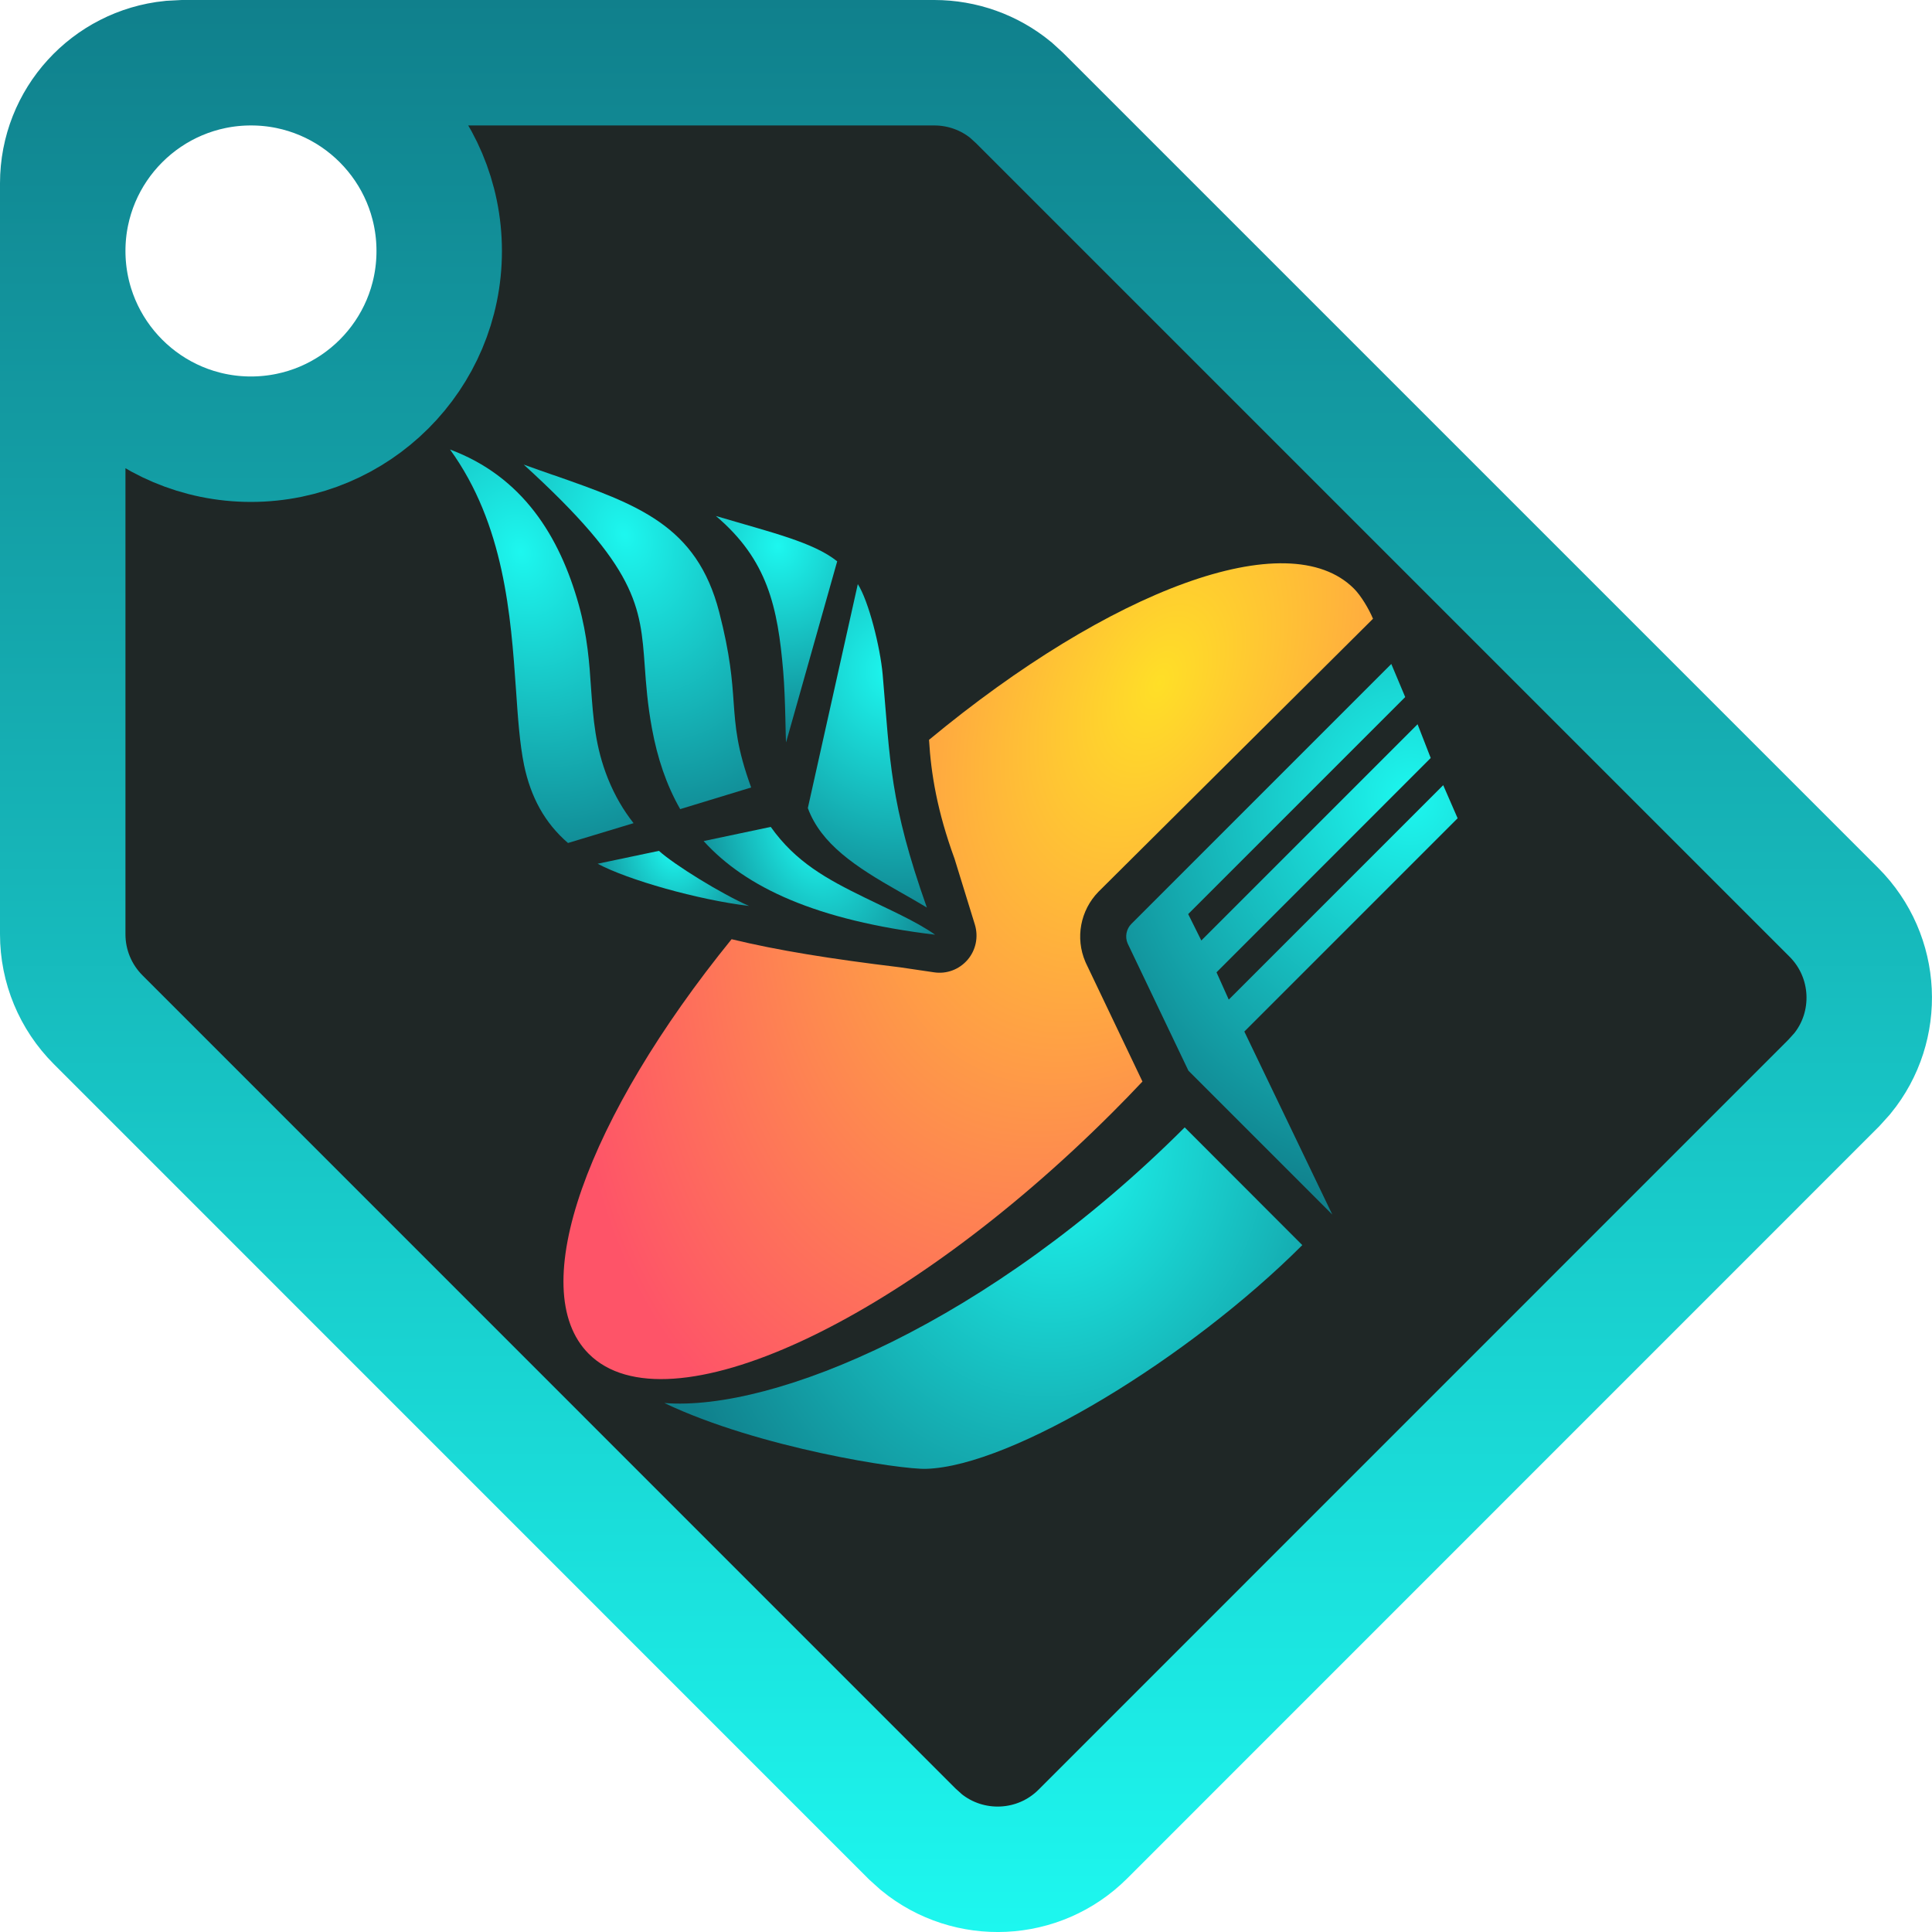 <svg width="15" height="15" viewBox="0 0 15 15" fill="none" xmlns="http://www.w3.org/2000/svg">
<g clip-path="url(#clip0_21859_51724)">
<path d="M1.424 0.487H7.254C7.471 0.487 7.681 0.562 7.848 0.699L7.916 0.761L14.238 7.083C14.581 7.426 14.603 7.969 14.303 8.336L14.238 8.408L8.408 14.239C8.065 14.582 7.522 14.603 7.154 14.303L7.083 14.239L0.762 7.917C0.586 7.741 0.487 7.503 0.487 7.254V1.423C0.487 0.938 0.856 0.54 1.328 0.492L1.424 0.487ZM1.949 0.487C1.142 0.487 0.487 1.142 0.487 1.949C0.488 2.756 1.142 3.41 1.949 3.41C2.756 3.409 3.41 2.756 3.41 1.949C3.41 1.142 2.756 0.487 1.949 0.487Z" fill="#1F2726" stroke="url(#paint0_linear_21859_51724)" stroke-width="0.974"/>
<path d="M4.41 6.545C4.229 6.389 4.121 6.189 4.069 5.941C4.035 5.775 4.021 5.574 4.006 5.353C3.966 4.781 3.916 4.073 3.494 3.49C4.054 3.699 4.344 4.159 4.494 4.697C4.561 4.939 4.576 5.147 4.589 5.345C4.606 5.578 4.621 5.798 4.72 6.045C4.774 6.179 4.841 6.292 4.919 6.391L4.41 6.545Z" fill="url(#paint1_radial_21859_51724)"/>
<path d="M5.281 6.282C5.173 6.093 5.104 5.885 5.062 5.657C5.027 5.468 5.016 5.312 5.006 5.173C4.972 4.703 4.95 4.412 4.066 3.607C4.146 3.636 4.223 3.663 4.298 3.689L4.299 3.689C4.952 3.918 5.41 4.078 5.584 4.753C5.67 5.086 5.684 5.281 5.696 5.453C5.71 5.646 5.722 5.812 5.832 6.114L5.281 6.282Z" fill="url(#paint2_radial_21859_51724)"/>
<path d="M6.081 5.215C6.099 5.428 6.099 5.747 6.103 5.764L6.5 4.358C6.313 4.209 5.992 4.135 5.558 4.006C5.96 4.346 6.039 4.715 6.081 5.215Z" fill="url(#paint3_radial_21859_51724)"/>
<path d="M6.66 4.535C6.744 4.666 6.834 5.023 6.853 5.237C6.912 5.912 6.907 6.23 7.196 7.046C7.121 7.001 7.049 6.96 6.98 6.921C6.641 6.729 6.375 6.553 6.272 6.274L6.66 4.535Z" fill="url(#paint4_radial_21859_51724)"/>
<path d="M6.714 6.969C6.417 6.824 6.178 6.693 5.984 6.42L5.463 6.53C5.79 6.891 6.338 7.146 7.26 7.257C7.111 7.151 6.883 7.053 6.714 6.969Z" fill="url(#paint5_radial_21859_51724)"/>
<path d="M5.116 6.606C5.234 6.713 5.598 6.939 5.816 7.034C5.415 6.985 4.876 6.832 4.64 6.706L5.116 6.606Z" fill="url(#paint6_radial_21859_51724)"/>
<path d="M10.512 4.57C10.001 4.058 8.619 4.579 7.213 5.744C7.228 6.005 7.276 6.298 7.411 6.667L7.569 7.179C7.598 7.275 7.576 7.377 7.513 7.451C7.448 7.527 7.35 7.564 7.252 7.549L6.987 7.51C6.45 7.445 6.039 7.379 5.68 7.292C4.562 8.67 4.069 10.009 4.571 10.511C5.176 11.116 6.998 10.276 8.638 8.636C8.717 8.557 8.795 8.477 8.87 8.397L8.43 7.475L8.427 7.468C8.347 7.282 8.388 7.068 8.528 6.924L8.529 6.923L10.66 4.804C10.628 4.728 10.568 4.626 10.512 4.57Z" fill="url(#paint7_radial_21859_51724)"/>
<path d="M9.54 7.761L11.205 6.096L11.317 6.353L9.661 8.009L10.344 9.43L9.227 8.313L8.755 7.325C8.733 7.274 8.744 7.213 8.784 7.173L10.802 5.155L10.91 5.412L9.225 7.097L9.327 7.302L11.006 5.623L11.108 5.885L9.445 7.549L9.54 7.761Z" fill="url(#paint8_radial_21859_51724)"/>
<path d="M5.158 10.893C5.892 11.243 6.998 11.411 7.191 11.404C7.86 11.384 9.237 10.541 10.111 9.667L9.198 8.753C7.682 10.268 6.008 10.961 5.158 10.893Z" fill="url(#paint9_radial_21859_51724)"/>
</g>
<defs>
<linearGradient id="paint0_linear_21859_51724" x1="7.5" y1="-0" x2="7.5" y2="15" gradientUnits="userSpaceOnUse">
<stop stop-color="#10808C"/>
<stop offset="1" stop-color="#1DF7EF"/>
</linearGradient>
<radialGradient id="paint1_radial_21859_51724" cx="0" cy="0" r="1" gradientUnits="userSpaceOnUse" gradientTransform="translate(4.042 4.286) rotate(72.912) scale(2.611 2.015)">
<stop stop-color="#1DF7EF"/>
<stop offset="1" stop-color="#10808C"/>
</radialGradient>
<radialGradient id="paint2_radial_21859_51724" cx="0" cy="0" r="1" gradientUnits="userSpaceOnUse" gradientTransform="translate(4.85 4.151) rotate(70.692) scale(2.529 1.844)">
<stop stop-color="#1DF7EF"/>
<stop offset="1" stop-color="#10808C"/>
</radialGradient>
<radialGradient id="paint3_radial_21859_51724" cx="0" cy="0" r="1" gradientUnits="userSpaceOnUse" gradientTransform="translate(6.041 4.238) rotate(82.548) scale(1.55 1.397)">
<stop stop-color="#1DF7EF"/>
<stop offset="1" stop-color="#10808C"/>
</radialGradient>
<radialGradient id="paint4_radial_21859_51724" cx="0" cy="0" r="1" gradientUnits="userSpaceOnUse" gradientTransform="translate(6.924 5.217) rotate(80.634) scale(1.999 1.766)">
<stop stop-color="#1DF7EF"/>
<stop offset="1" stop-color="#10808C"/>
</radialGradient>
<radialGradient id="paint5_radial_21859_51724" cx="0" cy="0" r="1" gradientUnits="userSpaceOnUse" gradientTransform="translate(6.29 6.488) rotate(67.642) scale(1.459 0.967)">
<stop stop-color="#1DF7EF"/>
<stop offset="1" stop-color="#10808C"/>
</radialGradient>
<radialGradient id="paint6_radial_21859_51724" cx="0" cy="0" r="1" gradientUnits="userSpaceOnUse" gradientTransform="translate(5.218 6.595) rotate(74.008) scale(0.917 0.726)">
<stop stop-color="#1DF7EF"/>
<stop offset="1" stop-color="#10808C"/>
</radialGradient>
<radialGradient id="paint7_radial_21859_51724" cx="0" cy="0" r="1" gradientUnits="userSpaceOnUse" gradientTransform="translate(9.004 5.294) rotate(114.689) scale(6.634 4.029)">
<stop stop-color="#FFDF27"/>
<stop offset="1" stop-color="#FE5468"/>
</radialGradient>
<radialGradient id="paint8_radial_21859_51724" cx="0" cy="0" r="1" gradientUnits="userSpaceOnUse" gradientTransform="translate(10.95 6.192) rotate(95.592) scale(3.207 2.935)">
<stop stop-color="#1DF7EF"/>
<stop offset="1" stop-color="#10808C"/>
</radialGradient>
<radialGradient id="paint9_radial_21859_51724" cx="0" cy="0" r="1" gradientUnits="userSpaceOnUse" gradientTransform="translate(8.246 8.962) rotate(103.427) scale(3.797 3.16)">
<stop stop-color="#1DF7EF"/>
<stop offset="1" stop-color="#10808C"/>
</radialGradient>
<clipPath id="clip0_21859_51724">
<rect width="15" height="15" fill="white"/>
</clipPath>
</defs>
</svg>
